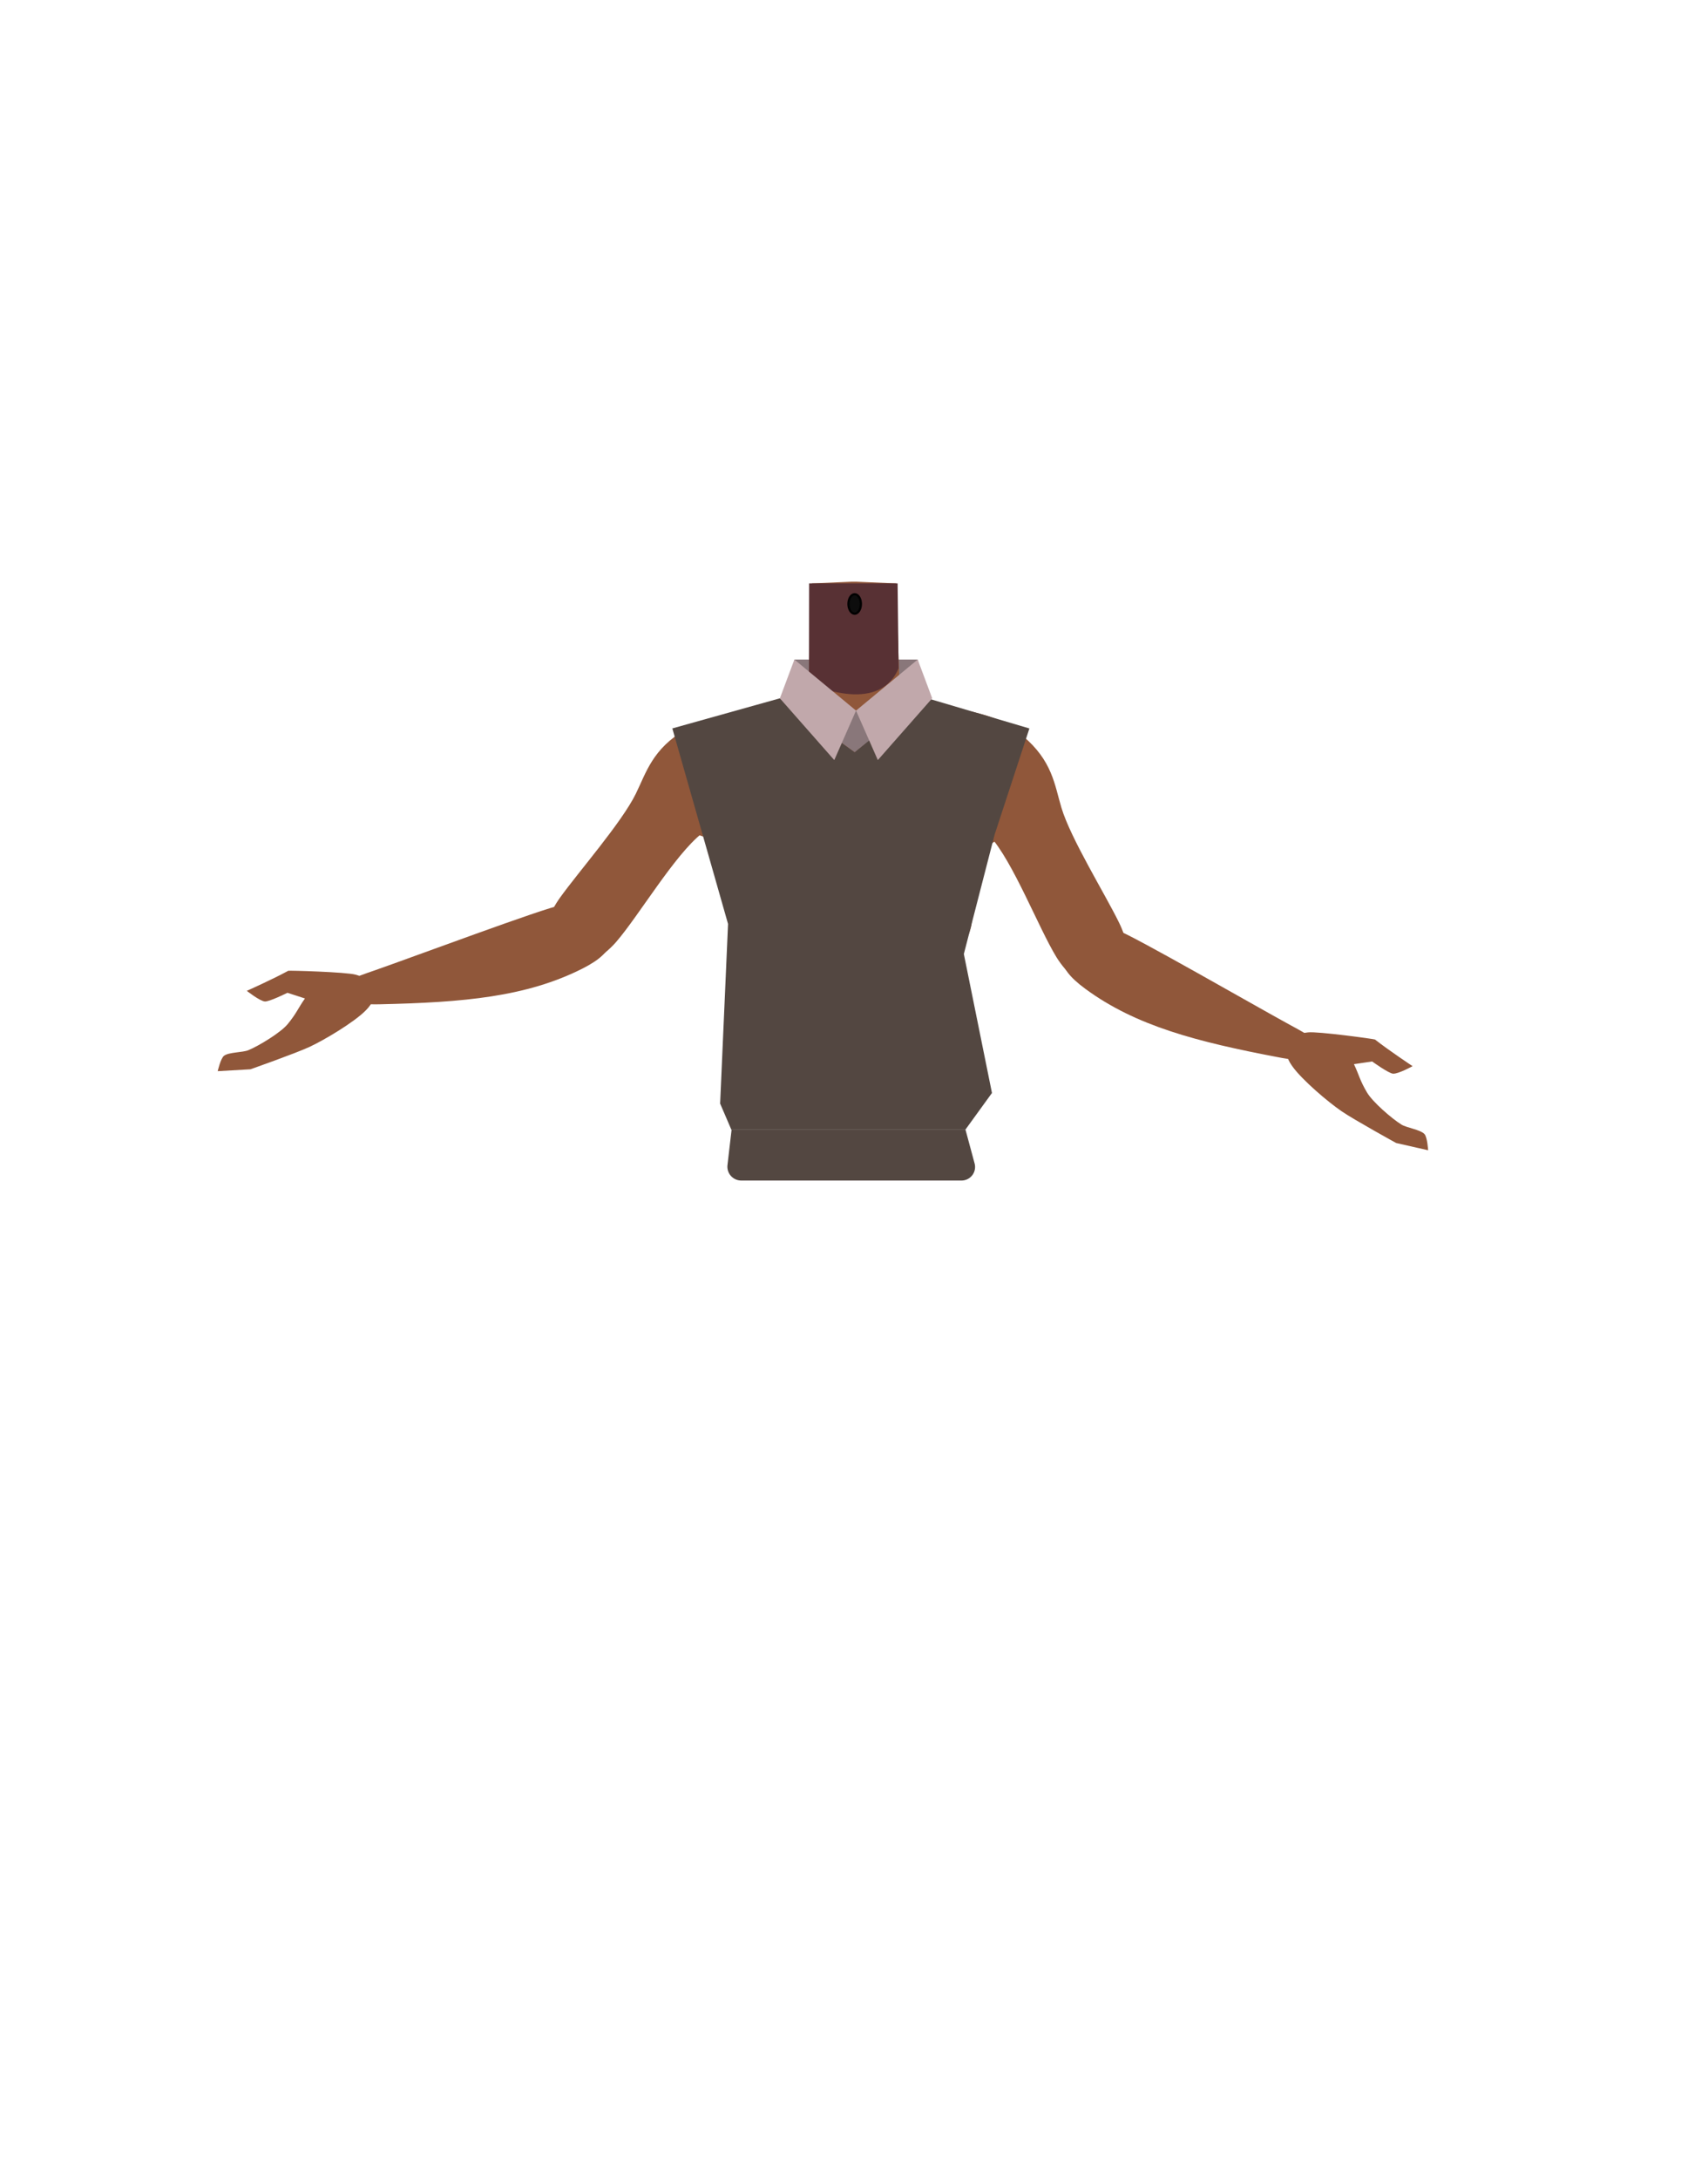 <svg id="Calque_9" data-name="Calque 9" xmlns="http://www.w3.org/2000/svg" viewBox="0 0 788 1005"><defs><style>.cls-1{fill:#89777a;}.cls-2{fill:#90573a;}.cls-3{fill:#583134;}.cls-4{fill:#534741;}.cls-5{fill:#0d0d0d;stroke:#000;stroke-linecap:round;stroke-miterlimit:10;}.cls-6{fill:#c1a8ab;}</style></defs><polygon class="cls-1" points="422.27 332.6 366.5 332.6 366.5 304.15 423.39 304.15 422.27 332.6"/><path class="cls-2" d="M394,419.25c-5.48-3.57-8-.62-13.73,2.52-9.75,5.35-15.83,23.72-26.67,26.21-3.85.89-12.68-15.06-13.71-21.31-1.53-9.33,2.52-27.52-8.39-36.86-9.24-7.91-21.45-3.68-25.46-16.29-7-22,13.45-38.49,23.4-42.35,15.17-5.88,37.14-5.09,43.52-14.23l.94-27.7.69-20.19,18.32-.8h2.18l18.32.8.69,20.19.94,27.7c6.38,9.14,28.35,8.35,43.52,14.23C468.51,335,489,351.54,482,373.52c-4,12.61-16.22,8.38-25.46,16.29-10.91,9.34-6.86,27.53-8.39,36.86-1,6.25-9.86,22.2-13.71,21.31-10.84-2.49-16.92-20.86-26.67-26.21-5.74-3.14-8.25-6.09-13.73-2.52"/><path class="cls-3" d="M373.23,315s31.94,15.4,41.34-6.81l-.45-39.15H373.3Z"/><path class="cls-2" d="M349.83,353.38c-4.31,21.53-18,24.68-25.91,30.88-12.62,9.85-29.26,38.17-39.72,50.2-4.92,5.67-18.46,17-27.07,9.22h0c-10.65-10.56-2.95-23.88,1.29-29.79,8.62-12,28.33-34.49,34.89-47.79,4.88-9.91,7.64-20.68,23.11-29.78,0,0,15.3-10.15,26.26-3,7,4.59,8.92,11.18,7.15,20.06Z"/><path class="cls-2" d="M280.09,428.5c-3.91-14.55-15.19-11.82-21.43-11-6.73.91-68.8,24.07-85.8,30-9.6,3.32-14.8,4.83-13.37,10.7,1.3,5.35,11.73,5,15.83,4.93,38.52-.85,67.55-3.41,93.38-16.45C285.65,438.09,281.09,432.21,280.09,428.5Z"/><path class="cls-2" d="M133,447.68c-7.6,4.13-19.14,9.25-19.14,9.25s5.85,4.62,8.28,4.9c2,.23,10.47-4,10.47-4l8.08,2.62c-3.2,4.53-3.83,6.79-8,11.86-3.23,3.9-13.27,10-18.12,12-2.65,1.09-9,.86-11.23,2.58-1.57,1.22-2.9,7.09-2.9,7.09l15.09-.87s20.63-7.26,27.21-10.3c7-3.25,20.41-11.29,25.75-16.6,1.71-1.71,5.05-5.14,3.86-10.09-1-4.25-5.43-5.83-8.3-6.65C159.62,448.24,133.35,447.5,133,447.68Z"/><path class="cls-2" d="M436.06,350.66c.7,21.95,13.65,27.31,20.47,34.73,10.82,11.79,22.57,42.47,30.9,56.06,3.92,6.4,15.41,19.8,25.18,13.54h0c12.25-8.65,6.84-23.06,3.64-29.59-6.51-13.29-22.27-38.68-26.54-52.88-3.18-10.58-4.13-21.66-17.89-33.18,0,0-13.42-12.53-25.4-7.29-7.71,3.38-10.65,9.56-10.36,18.61Z"/><path class="cls-2" d="M492.47,436.24c6.25-13.7,16.93-9.16,22.94-7.29,6.49,2,63.9,35.07,79.7,43.67,8.92,4.85,13.8,7.2,11.42,12.76-2.16,5.06-12.4,3-16.42,2.25C552.25,480.45,524,473.14,500.72,456,485.41,444.79,490.87,439.74,492.47,436.24Z"/><path class="cls-2" d="M634.36,479.38c6.81,5.34,17.36,12.29,17.36,12.29s-6.53,3.59-9,3.47c-2-.1-9.67-5.64-9.67-5.64l-8.4,1.25c2.4,5,2.65,7.33,6,13,2.54,4.37,11.43,12.07,15.89,14.84,2.42,1.51,8.74,2.33,10.65,4.39,1.35,1.46,1.69,7.47,1.69,7.47l-14.74-3.34S625,516.57,619,512.49c-6.39-4.36-18.28-14.5-22.66-20.62-1.41-2-4.14-5.9-2.16-10.58,1.71-4,6.33-4.86,9.29-5.2C608,475.56,634.07,479.15,634.36,479.38Z"/><path class="cls-4" d="M335.63,537.27,337.52,521H445.45l4.19,15.53a6.25,6.25,0,0,1-6,7.88H342A6.39,6.39,0,0,1,335.63,537.27Z"/><polygon class="cls-4" points="310.19 335.91 335.89 426.08 332.24 508.92 337.43 520.99 445.36 520.99 457.65 504.03 444.68 439.95 458.87 384.91 474.92 335.93 424.62 321.05 394.31 346.88 359.8 322.03 310.19 335.91"/><ellipse class="cls-5" cx="394.31" cy="278.52" rx="2.88" ry="4.5"/><path class="cls-1" d="M386.17,341.13c.33,0,8.14,5.75,8.14,5.75l8.92-7.19-3.3-13.1-5,1.12s-6-2.22-6.79-1.12S386.17,341.13,386.17,341.13Z"/><polygon class="cls-6" points="359.8 322.03 366.5 304.15 394.94 327.7 384.9 350.52 359.8 322.03"/><polygon class="cls-6" points="430.08 322.03 423.39 304.15 394.94 327.7 404.99 350.52 430.08 322.03"/></svg>